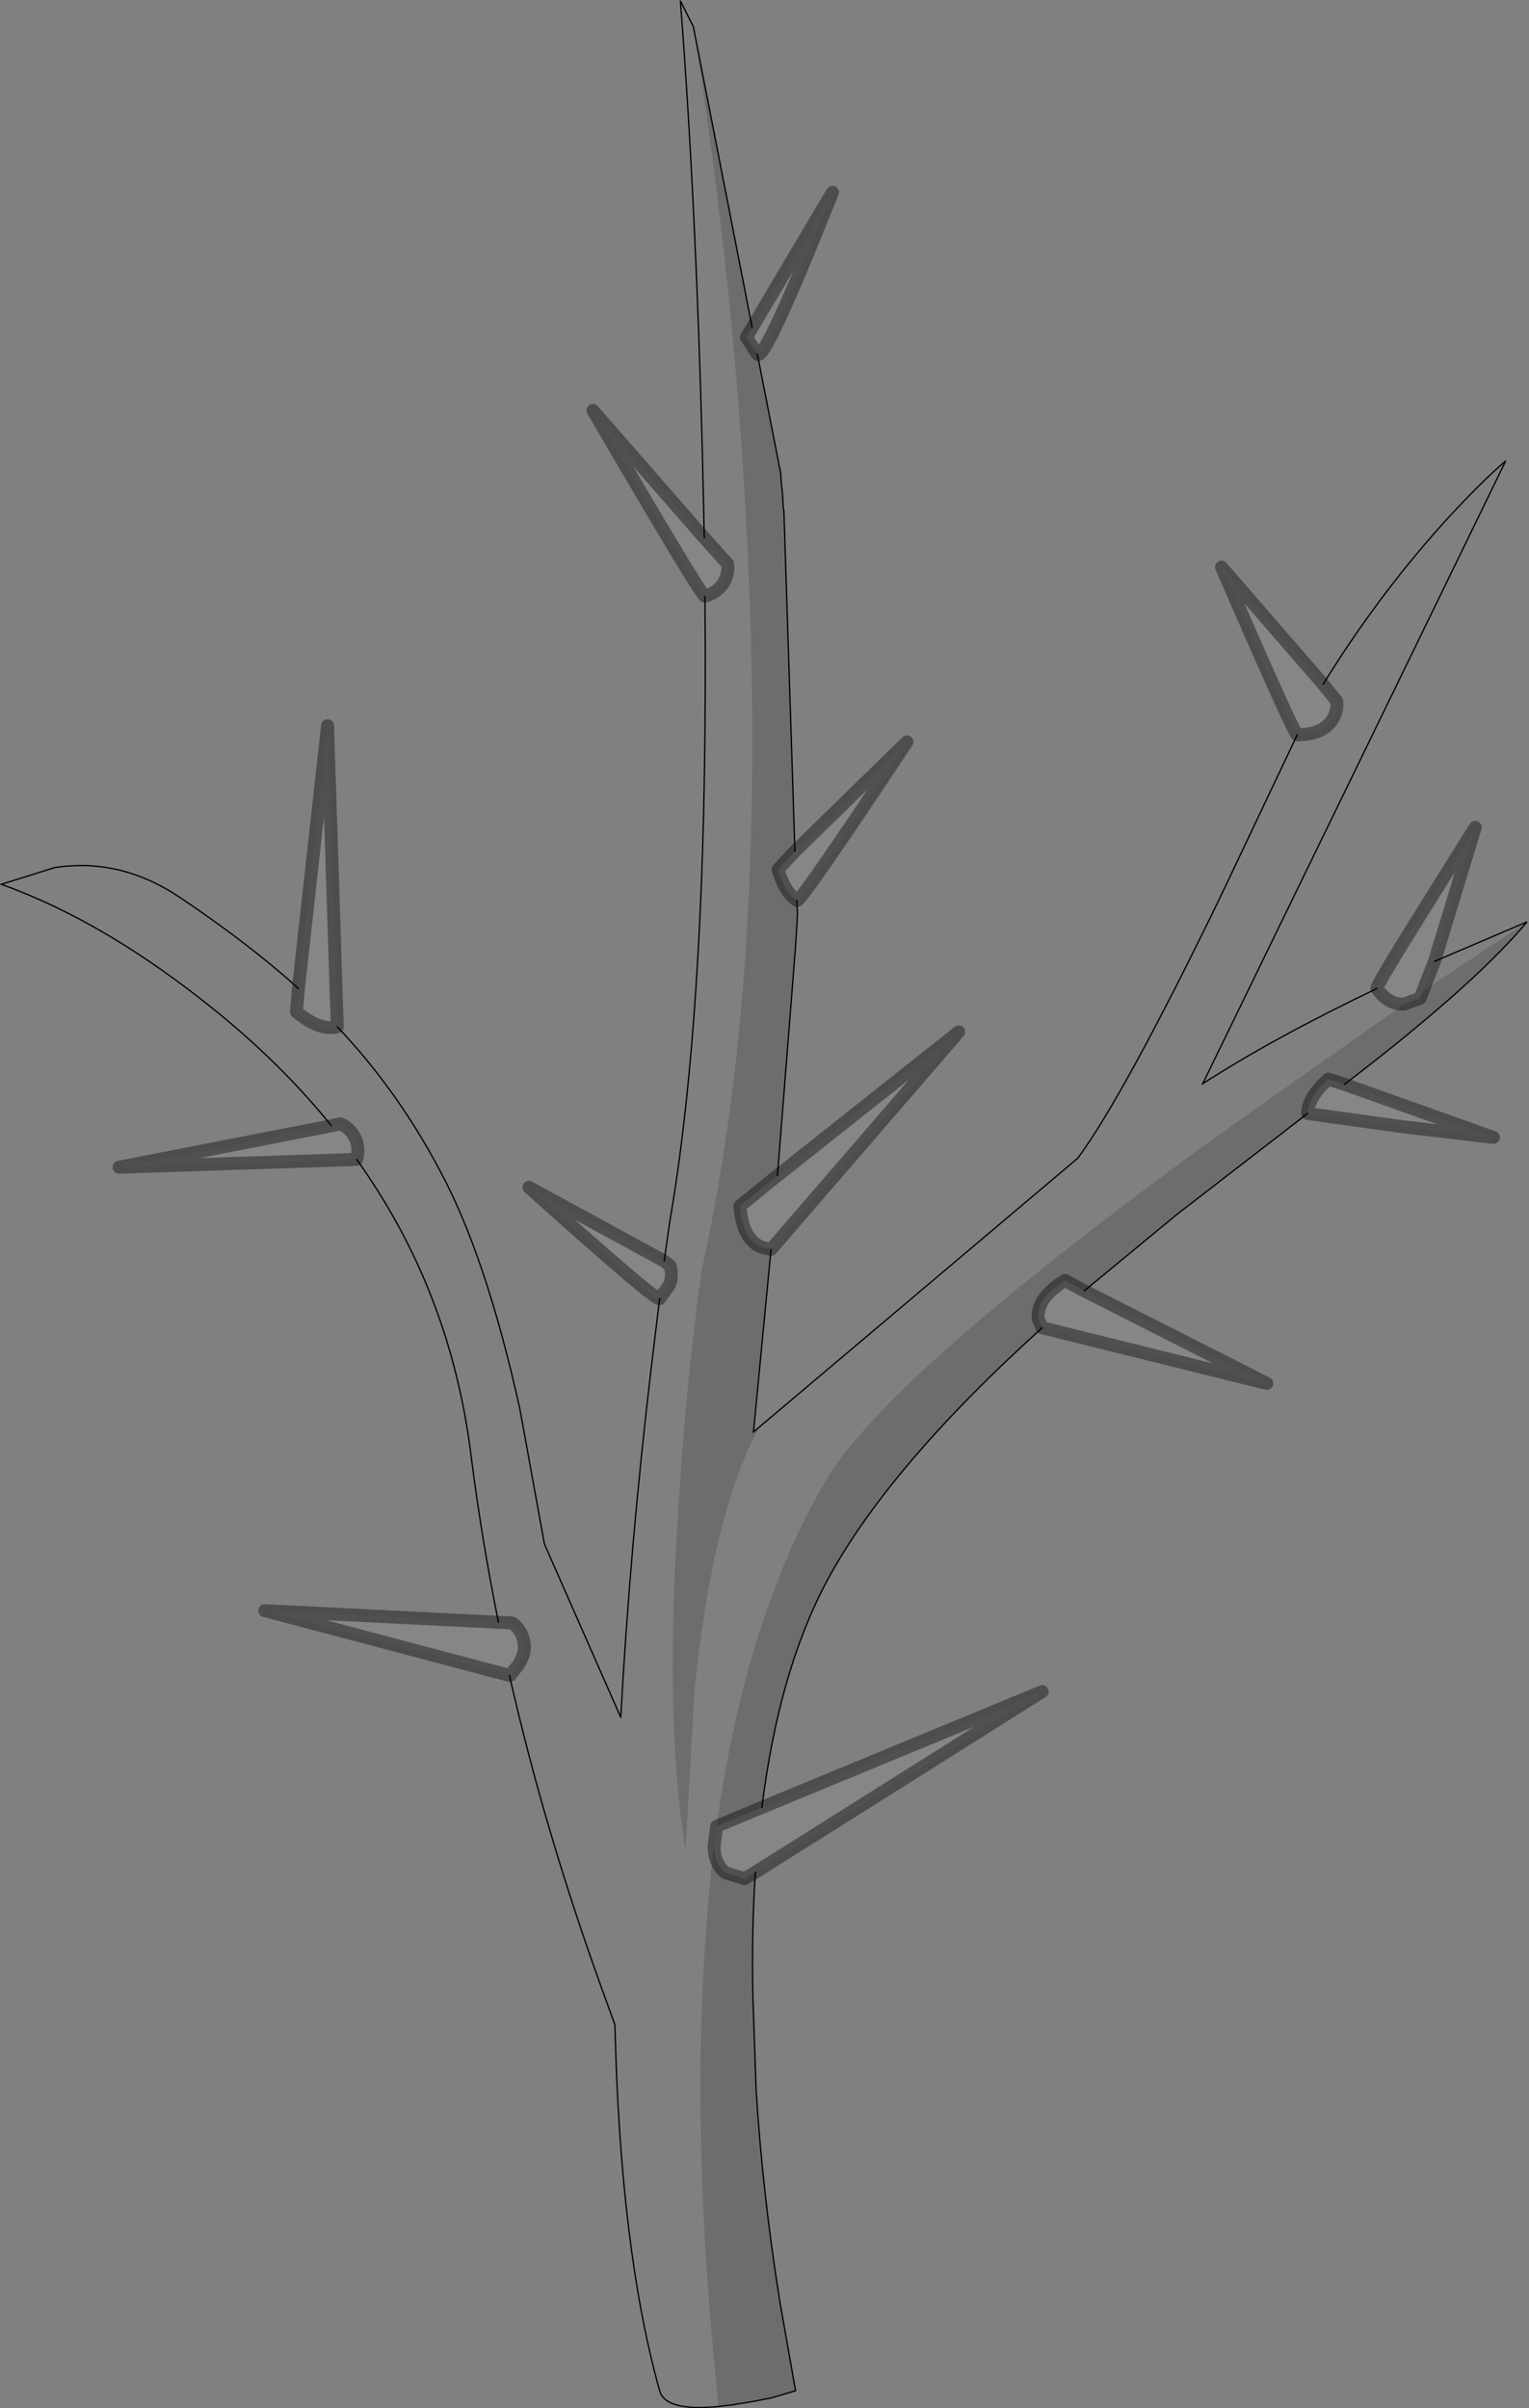 <?xml version="1.0" encoding="UTF-8" standalone="no"?>
<svg xmlns:xlink="http://www.w3.org/1999/xlink" height="186.0px" width="118.1px" xmlns="http://www.w3.org/2000/svg">
  <rect width="100%" height="100%" fill="#808080" stroke="none"/>
  <g transform="matrix(1.0, 0.0, 0.0, 1.0, 0.1, 0.05)">
    <path d="M106.25 76.3 Q106.15 76.15 110.0 70.0 L113.85 63.85 110.7 74.2 109.8 76.5 109.6 77.05 108.35 77.5 108.15 77.5 Q107.05 77.45 106.25 76.3 M103.75 83.7 L115.25 87.8 108.05 86.95 100.9 85.95 Q100.95 84.65 102.5 83.3 L103.75 83.7 M83.65 99.65 L97.75 106.8 80.4 102.5 80.1 101.85 Q79.9 100.25 82.15 98.85 L83.65 99.65 M58.75 139.55 L80.4 130.6 58.25 144.55 57.4 145.05 55.95 144.6 Q55.1 143.95 55.05 142.6 L55.25 141.0 58.75 139.55 M39.25 129.35 L20.35 124.35 38.4 125.25 39.45 125.3 Q40.1 125.75 40.3 126.5 40.65 127.55 39.85 128.65 L39.3 129.35 39.25 129.35 M27.45 89.5 L9.1 90.1 25.5 86.9 26.15 86.75 Q26.85 87.0 27.25 87.7 27.7 88.45 27.45 89.5 M22.95 76.3 L25.2 56.0 25.95 79.25 Q24.6 79.6 22.8 78.1 L22.95 76.3 M50.85 100.25 Q50.55 100.45 40.75 91.65 L51.2 97.35 51.65 97.7 Q51.9 98.45 51.6 99.2 L50.85 100.25 M54.35 46.0 Q54.1 46.05 45.7 31.65 L54.3 41.5 56.1 43.5 Q56.2 44.25 55.8 44.95 55.35 45.7 54.35 46.0 M58.0 25.25 L64.2 14.8 Q58.95 28.0 58.4 27.3 L57.55 26.0 58.0 25.25 M61.3 65.7 L69.95 57.25 Q61.7 69.7 61.45 69.5 60.5 68.85 60.0 67.1 L61.3 65.7 M59.95 90.75 L73.95 79.65 59.45 96.45 58.8 96.3 Q57.25 95.75 57.05 93.1 L59.95 90.75 M100.1 56.7 Q99.85 56.65 94.25 43.75 L102.1 52.8 103.15 54.1 Q103.25 54.85 102.8 55.55 102.05 56.7 100.1 56.7" fill="#ffffff" fill-opacity="0.047" fill-rule="evenodd" stroke="none"/>
    <path d="M102.1 52.8 Q106.2 46.15 111.25 40.5 114.2 37.25 116.2 35.55 L92.8 83.65 Q98.3 80.1 106.25 76.3 107.05 77.45 108.15 77.5 L108.35 77.5 93.7 87.85 Q68.55 106.15 63.75 114.2 57.5 124.75 55.25 141.0 L55.05 142.6 Q54.4 148.0 54.15 154.0 53.55 168.2 55.4 185.8 58.25 185.5 61.35 184.6 L59.5 185.15 57.95 185.45 56.4 185.7 55.1 185.85 53.95 185.9 Q51.2 185.9 50.85 184.6 47.8 173.7 47.4 156.35 L46.55 154.0 Q42.0 141.5 39.25 129.35 L39.3 129.35 39.25 129.35 39.3 129.35 39.85 128.65 Q40.65 127.55 40.3 126.5 40.1 125.75 39.45 125.3 L38.4 125.25 Q37.1 118.8 36.3 112.5 34.75 99.7 27.45 89.5 27.7 88.45 27.25 87.7 26.85 87.0 26.15 86.75 L25.5 86.9 Q21.7 82.2 16.65 78.1 8.1 71.15 0.0 68.25 L4.15 66.95 5.0 66.85 6.0 66.8 Q10.0 66.75 13.7 69.2 19.15 72.85 22.95 76.3 L22.8 78.1 Q24.6 79.6 25.95 79.25 30.6 84.15 33.9 90.4 37.45 97.0 40.05 108.75 L41.95 119.2 47.85 132.6 Q48.55 119.55 50.2 105.6 L50.85 100.25 51.6 99.2 Q51.9 98.45 51.65 97.7 L51.2 97.35 51.65 94.2 Q54.65 76.8 54.35 46.0 55.35 45.7 55.8 44.95 56.2 44.25 56.1 43.5 L54.3 41.5 54.15 34.85 Q53.65 15.4 52.45 0.0 L53.45 2.0 Q56.7 22.25 57.65 42.6 59.2 75.1 54.1 98.05 53.1 105.0 52.45 114.1 51.1 132.25 52.85 142.85 L53.55 130.45 Q54.95 116.8 58.5 110.25 L58.1 110.55 83.15 89.4 Q86.7 84.6 94.15 69.25 L100.1 56.7 Q102.05 56.7 102.8 55.55 103.25 54.85 103.15 54.1 L102.1 52.8 M110.7 74.2 L117.85 71.15 109.8 76.5 110.7 74.2" fill="#ffffff" fill-opacity="0.0" fill-rule="evenodd" stroke="none"/>
    <path d="M117.85 71.15 Q114.3 75.4 106.2 81.8 L103.75 83.7 102.5 83.3 Q100.95 84.65 100.9 85.95 L90.8 93.75 83.65 99.65 82.15 98.85 Q79.9 100.25 80.1 101.85 L80.4 102.5 Q68.45 113.3 63.75 122.1 60.05 129.05 58.75 139.55 L55.25 141.0 Q57.5 124.75 63.75 114.2 68.55 106.15 93.7 87.85 L108.35 77.5 109.6 77.05 109.8 76.5 117.85 71.15 M58.25 144.55 Q57.95 149.0 58.05 154.0 L58.3 161.3 Q58.8 169.4 60.15 177.8 L61.35 184.6 Q58.25 185.5 55.4 185.8 53.55 168.2 54.15 154.0 54.4 148.0 55.05 142.6 55.1 143.95 55.95 144.6 L57.4 145.05 58.25 144.55 M53.45 2.0 L58.0 25.25 57.55 26.0 58.4 27.3 60.2 36.5 60.25 37.25 60.35 38.2 60.4 39.15 60.45 39.45 61.3 65.7 60.0 67.1 Q60.5 68.85 61.45 69.5 L61.5 70.6 61.35 73.05 59.95 90.75 57.05 93.1 Q57.25 95.75 58.8 96.3 L59.45 96.45 59.45 96.5 58.1 110.55 58.5 110.25 Q54.95 116.8 53.55 130.45 L52.85 142.85 Q51.1 132.25 52.45 114.1 53.1 105.0 54.1 98.05 59.2 75.1 57.65 42.6 56.7 22.25 53.45 2.0" fill="#000000" fill-opacity="0.149" fill-rule="evenodd" stroke="none"/>
    <path d="M102.1 52.8 Q106.2 46.15 111.25 40.5 114.2 37.25 116.2 35.55 L92.8 83.65 Q98.3 80.1 106.25 76.3 M110.7 74.2 L117.85 71.15 Q114.3 75.4 106.2 81.8 L103.75 83.7 M100.9 85.95 L90.8 93.75 83.65 99.65 M80.4 102.5 Q68.45 113.3 63.75 122.1 60.05 129.05 58.75 139.55 M58.25 144.55 Q57.95 149.0 58.05 154.0 L58.3 161.3 Q58.8 169.4 60.15 177.8 L61.35 184.6 59.5 185.15 57.95 185.45 56.4 185.7 55.1 185.85 53.95 185.9 Q51.2 185.9 50.85 184.6 47.8 173.7 47.4 156.35 L46.55 154.0 Q42.0 141.5 39.25 129.35 M38.4 125.25 Q37.1 118.8 36.3 112.5 34.75 99.7 27.45 89.5 M25.5 86.9 Q21.7 82.2 16.65 78.1 8.1 71.15 0.0 68.25 L4.15 66.95 5.0 66.85 6.0 66.8 Q10.0 66.75 13.7 69.2 19.15 72.85 22.95 76.3 M25.95 79.25 Q30.6 84.15 33.9 90.4 37.45 97.0 40.05 108.75 L41.95 119.2 47.85 132.6 Q48.55 119.55 50.2 105.6 L50.85 100.25 M51.2 97.35 L51.65 94.2 Q54.65 76.8 54.35 46.0 M54.3 41.5 L54.15 34.85 Q53.65 15.4 52.45 0.0 L53.45 2.0 58.0 25.25 M58.4 27.3 L60.2 36.5 60.25 37.25 60.35 38.2 60.4 39.15 60.45 39.45 61.3 65.7 M61.45 69.5 L61.5 70.6 61.35 73.05 59.95 90.75 M59.45 96.45 L59.45 96.5 58.1 110.55 83.15 89.4 Q86.7 84.6 94.15 69.25 L100.1 56.7" fill="none" stroke="#000000" stroke-linecap="round" stroke-linejoin="miter-clip" stroke-miterlimit="4.0" stroke-width="0.1"/>
    <path d="M106.25 76.3 Q106.15 76.15 110.0 70.0 L113.85 63.85 110.7 74.2 109.8 76.5 109.6 77.05 108.35 77.5 108.15 77.5 Q107.05 77.45 106.25 76.3 M103.75 83.7 L115.25 87.8 108.05 86.95 100.9 85.95 Q100.95 84.65 102.5 83.3 L103.75 83.7 M83.65 99.65 L97.75 106.8 80.4 102.5 80.1 101.85 Q79.9 100.25 82.15 98.85 L83.65 99.65 M58.75 139.55 L80.4 130.6 58.25 144.55 57.4 145.05 55.95 144.6 Q55.1 143.95 55.05 142.6 L55.25 141.0 58.75 139.55 M39.25 129.35 L20.35 124.35 38.4 125.25 39.45 125.3 Q40.1 125.75 40.3 126.5 40.65 127.55 39.85 128.65 L39.3 129.35 39.25 129.35 39.3 129.35 M27.45 89.5 L9.1 90.1 25.5 86.9 26.15 86.75 Q26.85 87.0 27.25 87.7 27.7 88.45 27.45 89.5 M22.95 76.3 L25.2 56.0 25.95 79.25 Q24.6 79.6 22.8 78.1 L22.95 76.3 M50.85 100.25 Q50.55 100.45 40.75 91.65 L51.2 97.35 51.65 97.7 Q51.9 98.45 51.6 99.2 L50.85 100.25 M54.35 46.0 Q54.1 46.05 45.7 31.65 L54.3 41.5 56.1 43.5 Q56.2 44.25 55.8 44.95 55.35 45.7 54.35 46.0 M58.0 25.25 L64.2 14.8 Q58.95 28.0 58.4 27.3 L57.55 26.0 58.0 25.25 M61.3 65.7 L69.95 57.25 Q61.7 69.7 61.45 69.5 60.5 68.85 60.0 67.1 L61.3 65.7 M59.95 90.75 L73.95 79.65 59.45 96.45 58.8 96.3 Q57.25 95.75 57.05 93.1 L59.95 90.75 M100.1 56.7 Q99.85 56.65 94.25 43.75 L102.1 52.8 103.15 54.1 Q103.25 54.85 102.8 55.55 102.05 56.7 100.1 56.7" fill="none" stroke="#000000" stroke-linecap="round" stroke-linejoin="round" stroke-opacity="0.4" stroke-width="1.0"/>
  </g>
</svg>
